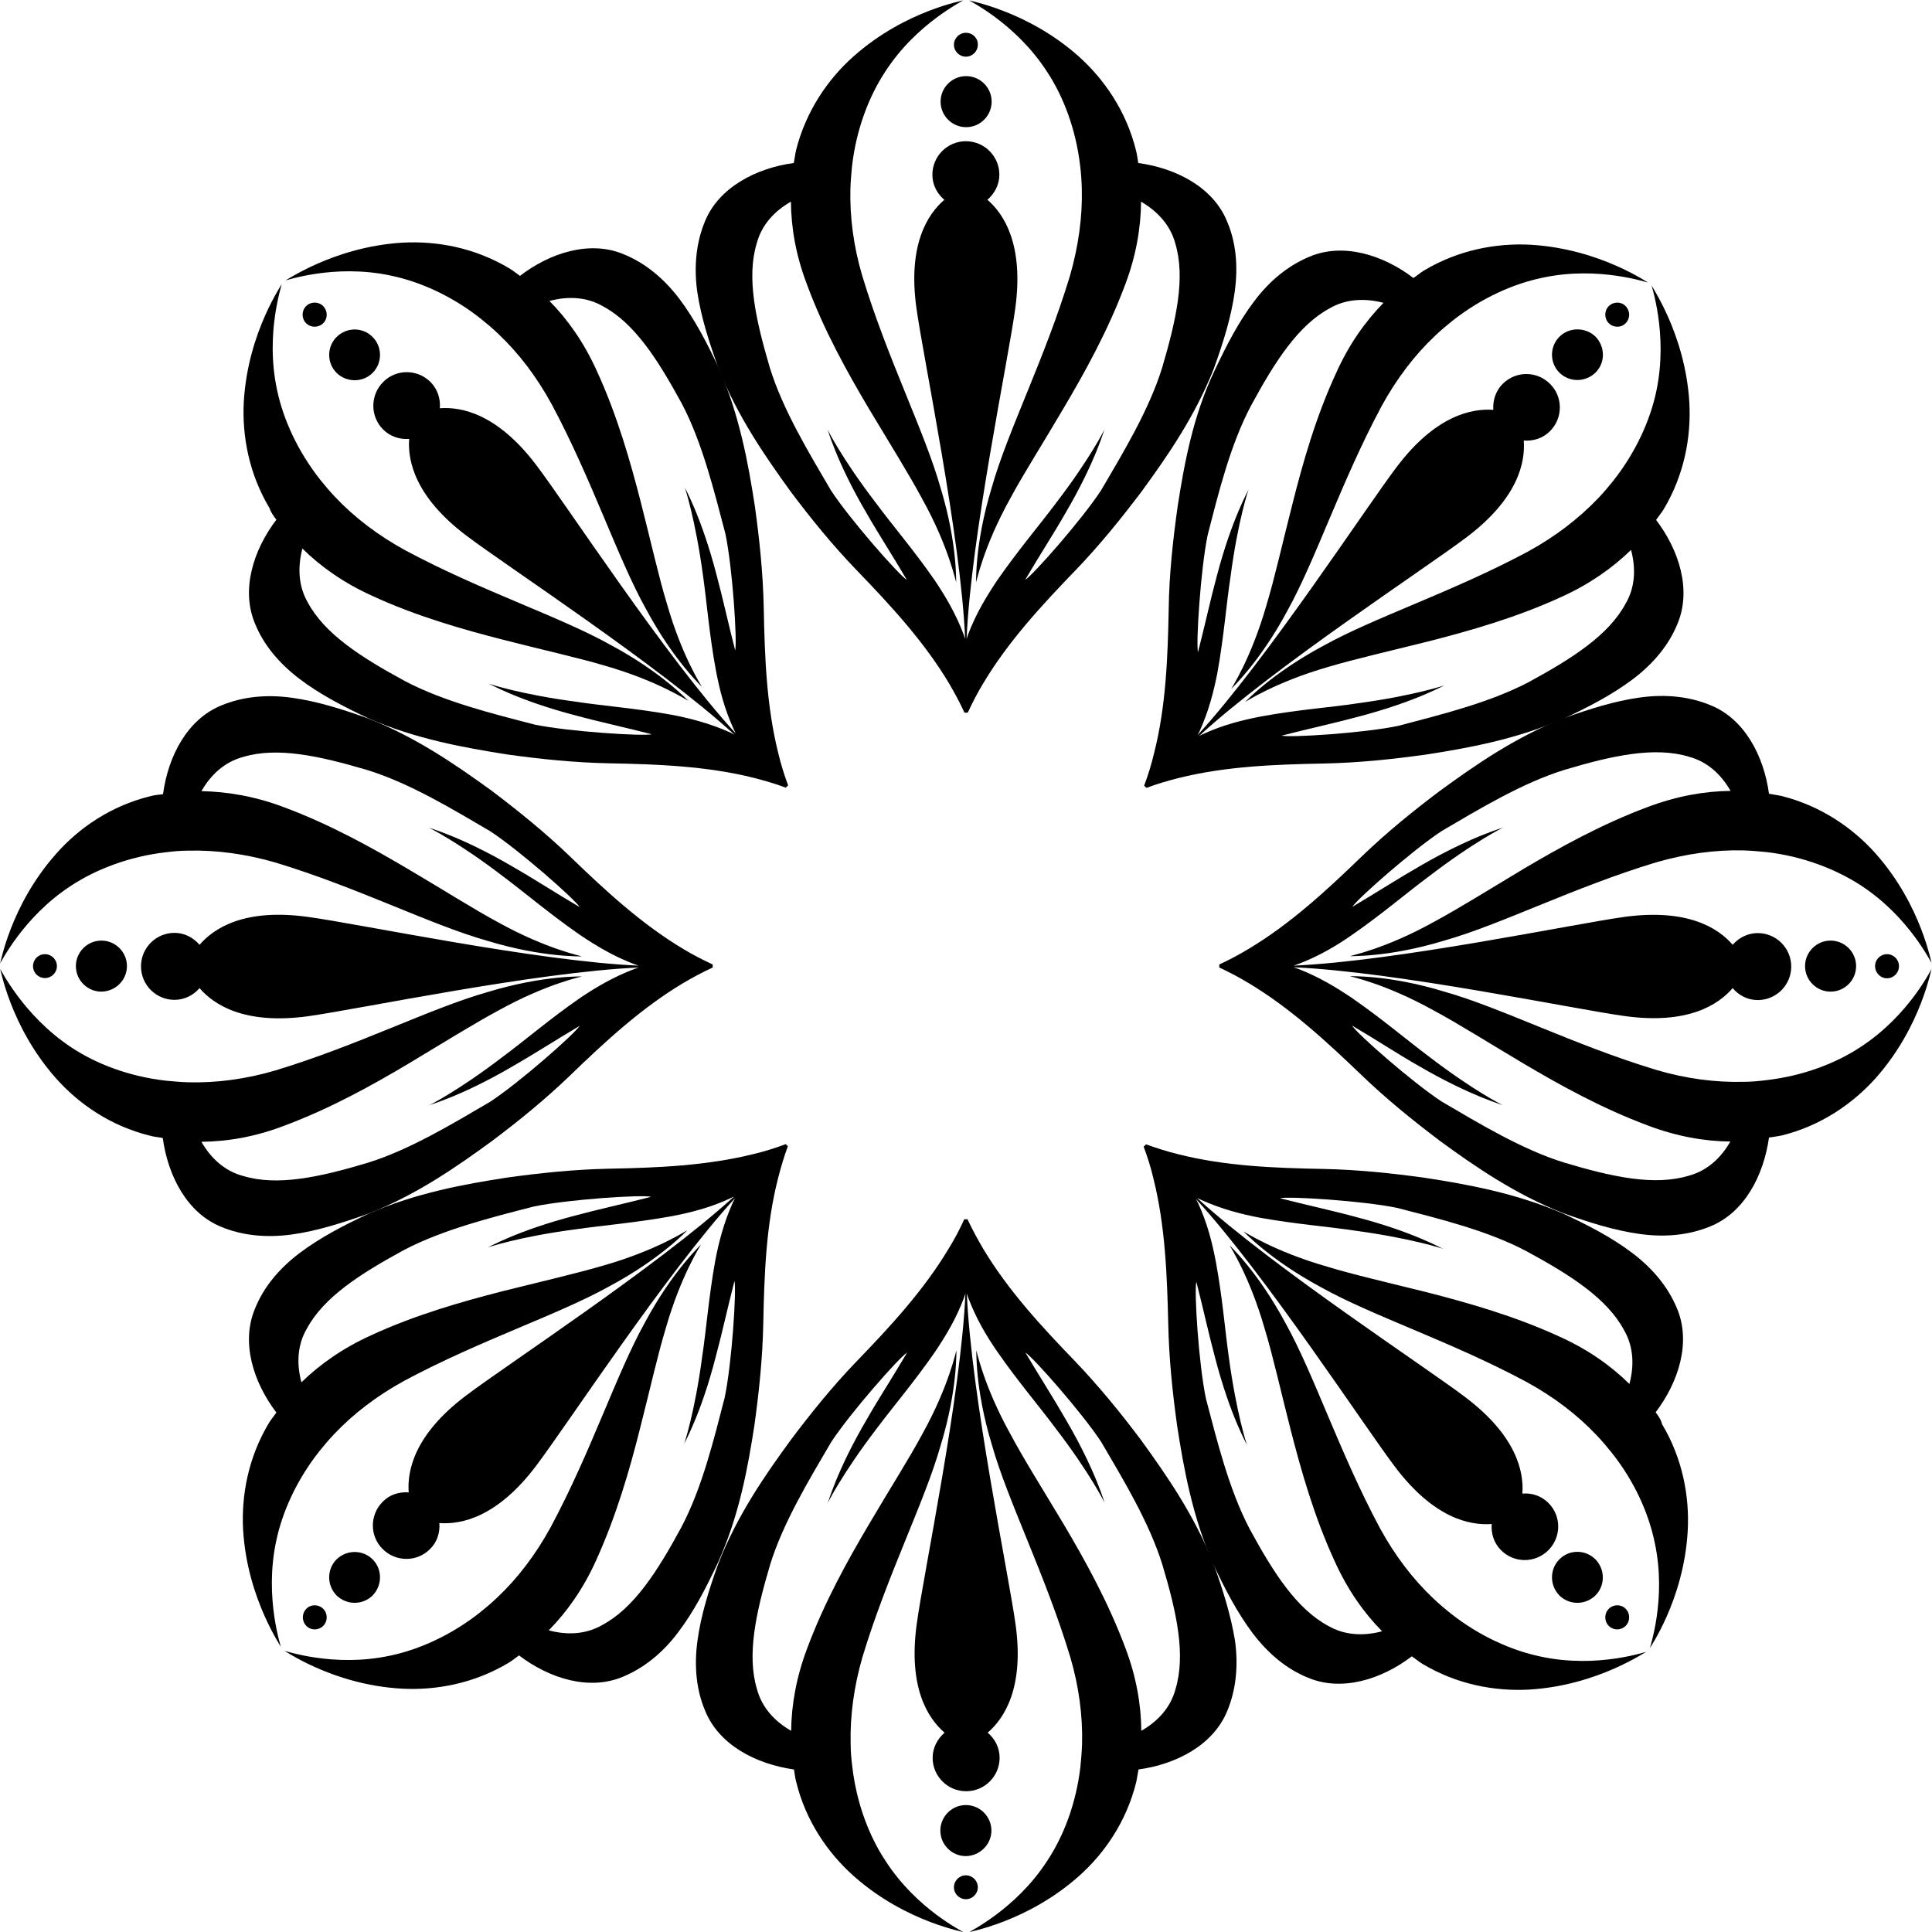 <?xml version="1.0" encoding="utf-8"?>
<!-- Generator: Adobe Illustrator 26.0.1, SVG Export Plug-In . SVG Version: 6.00 Build 0)  -->
<svg version="1.2" baseProfile="tiny" id="Layer_1" xmlns="http://www.w3.org/2000/svg" xmlns:xlink="http://www.w3.org/1999/xlink"
	 x="0px" y="0px" viewBox="0 0 82.49 82.49" overflow="visible" xml:space="preserve">
<g id="Layer_2">
</g>
<g>
	<path fill="#000000" d="M30.68,15.73c0.81,2.06,2.01,3.78,3.08,5.26c0.87,1.16,1.79,2.29,2.81,3.35c1.46,1.51,2.88,3.05,3.94,4.82
		c0,0,0,0,0,0c0.24,0.41,0.47,0.83,0.67,1.27h0.07h0.07c0.2-0.43,0.42-0.86,0.67-1.27c0,0,0,0,0,0c1.06-1.77,2.48-3.31,3.94-4.82
		c1.02-1.06,1.94-2.2,2.81-3.35c1.08-1.48,2.28-3.2,3.09-5.26c0.4-1.11,0.74-2.19,0.89-3.28c0.15-1.1,0.05-2.12-0.33-3
		c-0.59-1.45-2.17-2.27-3.79-2.49c-0.03-0.18-0.05-0.37-0.1-0.55c-0.41-1.66-1.35-3.02-2.44-4c-2.25-2-4.77-2.38-4.68-2.4
		c-0.05,0.01,1.97,0.95,3.33,3.06c0.7,1.06,1.23,2.46,1.41,4.02c0.04,0.32,0.06,0.64,0.07,0.97c0.03,1.19-0.14,2.45-0.51,3.73
		c-1.07,3.53-2.65,6.6-3.34,9.04c-0.74,2.43-0.65,4.06-0.67,4.04c0.02,0,0.3-1.49,1.46-3.58c0.57-1.06,1.37-2.31,2.27-3.84
		c0.9-1.52,1.91-3.33,2.65-5.32c0.46-1.22,0.66-2.41,0.67-3.52c0.7,0.41,1.25,1,1.46,1.78c0.44,1.46,0.05,3.24-0.56,5.31
		c-0.56,1.81-1.68,3.65-2.61,5.24c-0.82,1.25-2.9,3.61-3.24,3.82c0.61-1.04,1.23-1.99,1.72-2.85c1.31-2.23,1.67-3.63,1.68-3.61
		c0.02,0-0.64,1.3-2.09,3.19c-0.71,0.95-1.61,2-2.51,3.3c-0.44,0.66-0.89,1.39-1.24,2.31c-0.02,0.06-0.04,0.12-0.06,0.18
		c0.19-4.39,1.79-11.95,2.08-14.12c0.37-2.71-0.48-4.02-1.19-4.63c0.3-0.26,0.51-0.64,0.51-1.07c0-0.79-0.64-1.43-1.43-1.43
		c-0.79,0-1.43,0.64-1.43,1.43c0,0.43,0.2,0.81,0.51,1.07c-0.71,0.61-1.57,1.92-1.19,4.63c0.3,2.17,1.89,9.73,2.08,14.12
		c-0.02-0.06-0.04-0.13-0.06-0.18c-0.35-0.92-0.79-1.65-1.23-2.31c-0.9-1.3-1.8-2.34-2.51-3.3c-1.45-1.89-2.11-3.19-2.09-3.19
		c0.01-0.02,0.37,1.38,1.68,3.61c0.49,0.86,1.11,1.81,1.72,2.85c-0.34-0.21-2.42-2.57-3.24-3.82c-0.93-1.59-2.05-3.43-2.61-5.24
		c-0.61-2.07-1-3.85-0.56-5.31c0.21-0.79,0.76-1.38,1.46-1.78c0.01,1.11,0.21,2.29,0.68,3.52c0.73,1.99,1.75,3.8,2.65,5.32
		c0.91,1.52,1.7,2.78,2.27,3.84c1.16,2.09,1.44,3.58,1.46,3.58c-0.02,0.02,0.07-1.61-0.67-4.04c-0.69-2.43-2.27-5.51-3.34-9.04
		c-0.38-1.28-0.54-2.54-0.51-3.73c0.01-0.33,0.04-0.66,0.07-0.97c0.18-1.56,0.71-2.95,1.41-4.02c1.36-2.11,3.38-3.04,3.33-3.06
		c0.08,0.02-2.43,0.4-4.68,2.4c-1.1,0.98-2.03,2.34-2.45,4c-0.04,0.17-0.06,0.37-0.1,0.55c-1.62,0.22-3.2,1.05-3.79,2.49
		c-0.37,0.89-0.48,1.91-0.33,3C29.93,13.54,30.28,14.62,30.68,15.73z"/>
	<path fill="#000000" d="M40.16,4.34c0,0.6,0.49,1.09,1.09,1.09c0.6,0,1.09-0.49,1.09-1.09c0-0.6-0.49-1.09-1.09-1.09
		C40.65,3.25,40.16,3.74,40.16,4.34z"/>
	<path fill="#000000" d="M41.24,1.4c-0.28,0-0.51,0.23-0.51,0.51c0,0.28,0.23,0.51,0.51,0.51c0.28,0,0.51-0.23,0.51-0.51
		C41.76,1.63,41.53,1.4,41.24,1.4z"/>
	<path fill="#000000" d="M51.81,66.76C51,64.7,49.8,62.98,48.73,61.5c-0.87-1.16-1.79-2.29-2.81-3.36
		c-1.46-1.51-2.88-3.05-3.94-4.82c0,0,0,0,0,0c-0.24-0.41-0.47-0.83-0.67-1.26h-0.07h-0.07c-0.2,0.44-0.42,0.86-0.67,1.26
		c0,0,0,0,0,0c-1.06,1.77-2.48,3.31-3.94,4.82c-1.02,1.06-1.94,2.2-2.81,3.36c-1.08,1.48-2.27,3.19-3.08,5.26
		c-0.4,1.11-0.74,2.19-0.89,3.29c-0.15,1.09-0.05,2.11,0.33,3c0.59,1.45,2.16,2.27,3.79,2.5c0.03,0.18,0.05,0.37,0.1,0.55
		c0.41,1.66,1.35,3.02,2.45,4c2.25,2,4.77,2.38,4.68,2.4c0.05-0.01-1.97-0.94-3.33-3.06c-0.7-1.06-1.23-2.46-1.41-4.01
		c-0.04-0.32-0.07-0.64-0.07-0.97c-0.03-1.19,0.14-2.46,0.51-3.73c1.07-3.53,2.65-6.6,3.34-9.04c0.74-2.43,0.65-4.06,0.67-4.04
		c-0.02,0-0.3,1.49-1.46,3.58c-0.57,1.06-1.37,2.31-2.27,3.84c-0.9,1.52-1.91,3.33-2.65,5.32c-0.46,1.22-0.67,2.41-0.68,3.51
		c-0.7-0.4-1.25-0.99-1.46-1.78c-0.44-1.46-0.05-3.24,0.56-5.31c0.56-1.81,1.68-3.65,2.61-5.24c0.82-1.25,2.9-3.61,3.24-3.82
		c-0.61,1.04-1.23,1.99-1.72,2.85c-1.31,2.23-1.67,3.63-1.68,3.61c-0.02,0,0.64-1.3,2.09-3.2c0.71-0.95,1.61-2,2.51-3.3
		c0.44-0.66,0.89-1.39,1.23-2.3c0.02-0.06,0.04-0.12,0.06-0.18c-0.19,4.38-1.79,11.96-2.08,14.12c-0.37,2.71,0.48,4.02,1.19,4.63
		c-0.3,0.26-0.51,0.64-0.51,1.07c0,0.79,0.64,1.43,1.43,1.43c0.79,0,1.43-0.64,1.43-1.43c0-0.43-0.2-0.81-0.51-1.07
		c0.71-0.61,1.57-1.92,1.19-4.63c-0.3-2.16-1.89-9.73-2.08-14.12c0.02,0.06,0.04,0.13,0.06,0.18c0.35,0.92,0.79,1.65,1.24,2.3
		c0.9,1.3,1.8,2.34,2.51,3.3c1.45,1.89,2.11,3.2,2.09,3.2c-0.01,0.02-0.37-1.38-1.68-3.61c-0.49-0.86-1.11-1.82-1.72-2.85
		c0.34,0.21,2.42,2.57,3.24,3.82c0.93,1.59,2.05,3.43,2.61,5.24c0.62,2.07,1,3.85,0.56,5.31c-0.21,0.79-0.76,1.38-1.46,1.78
		c-0.01-1.11-0.21-2.29-0.67-3.51c-0.74-1.99-1.75-3.8-2.65-5.32c-0.91-1.52-1.7-2.77-2.27-3.84c-1.16-2.09-1.44-3.58-1.46-3.58
		c0.02-0.02-0.07,1.61,0.67,4.04c0.69,2.43,2.27,5.51,3.34,9.04c0.38,1.28,0.54,2.54,0.51,3.73c-0.01,0.33-0.04,0.65-0.07,0.97
		c-0.18,1.56-0.71,2.95-1.41,4.01c-1.36,2.11-3.38,3.04-3.33,3.06c-0.09-0.02,2.43-0.4,4.68-2.4c1.1-0.98,2.03-2.34,2.44-4
		c0.04-0.17,0.06-0.36,0.1-0.55c1.62-0.22,3.2-1.05,3.79-2.5c0.37-0.89,0.48-1.91,0.33-3C52.55,68.95,52.21,67.87,51.81,66.76z"/>
	<path fill="#000000" d="M42.33,78.16c0-0.6-0.49-1.09-1.09-1.09c-0.6,0-1.09,0.49-1.09,1.09c0,0.6,0.49,1.09,1.09,1.09
		C41.84,79.24,42.33,78.75,42.33,78.16z"/>
	<path fill="#000000" d="M41.24,81.09c0.28,0,0.51-0.23,0.51-0.51c0-0.28-0.23-0.51-0.51-0.51c-0.28,0-0.51,0.23-0.51,0.51
		C40.73,80.86,40.96,81.09,41.24,81.09z"/>
	<path fill="#000000" d="M11.8,22.19c-0.99,1.3-1.52,3-0.91,4.44c0.36,0.89,1.01,1.68,1.89,2.35c0.88,0.67,1.89,1.19,2.95,1.69
		c2.03,0.89,4.09,1.25,5.9,1.54c1.44,0.2,2.88,0.35,4.36,0.38c2.1,0.04,4.19,0.12,6.19,0.62c0,0,0,0,0,0
		c0.46,0.12,0.92,0.25,1.37,0.42l0.05-0.05l0.05-0.05c-0.17-0.45-0.31-0.91-0.42-1.37c0,0,0,0,0,0c-0.5-2-0.58-4.09-0.62-6.19
		c-0.03-1.48-0.18-2.92-0.38-4.36c-0.28-1.81-0.65-3.87-1.54-5.9c-0.5-1.06-1.02-2.07-1.69-2.96c-0.67-0.88-1.46-1.52-2.36-1.89
		c-1.44-0.61-3.14-0.08-4.44,0.92c-0.15-0.11-0.3-0.23-0.45-0.32c-1.47-0.88-3.08-1.18-4.56-1.1c-3,0.18-5.05,1.69-5.01,1.61
		c-0.02,0.04,2.06-0.73,4.52-0.2c1.24,0.26,2.61,0.87,3.83,1.84c0.25,0.2,0.5,0.41,0.74,0.64c0.87,0.82,1.64,1.83,2.28,3
		c1.74,3.25,2.8,6.54,4.03,8.75c1.2,2.24,2.41,3.33,2.39,3.33c0.01-0.01-0.84-1.26-1.5-3.57c-0.35-1.15-0.67-2.6-1.11-4.32
		c-0.44-1.71-1-3.7-1.89-5.63c-0.54-1.19-1.23-2.17-2.01-2.96c0.78-0.21,1.59-0.18,2.29,0.23c1.34,0.72,2.33,2.26,3.36,4.15
		c0.88,1.67,1.39,3.77,1.86,5.55c0.31,1.46,0.51,4.6,0.42,4.99c-0.3-1.17-0.54-2.28-0.8-3.24c-0.65-2.5-1.38-3.75-1.36-3.73
		c0.01-0.01,0.46,1.37,0.78,3.73c0.17,1.18,0.27,2.55,0.56,4.11c0.15,0.78,0.35,1.61,0.76,2.5c0.02,0.05,0.06,0.11,0.08,0.17
		c-2.97-3.23-7.19-9.71-8.51-11.45c-1.65-2.18-3.18-2.5-4.12-2.43c0.03-0.4-0.09-0.81-0.4-1.12c-0.56-0.56-1.47-0.56-2.02,0
		c-0.56,0.56-0.56,1.47,0,2.03c0.3,0.3,0.71,0.43,1.11,0.4c-0.07,0.93,0.25,2.47,2.43,4.12c1.74,1.32,8.22,5.54,11.46,8.51
		c-0.06-0.03-0.12-0.06-0.17-0.09c-0.89-0.4-1.73-0.61-2.5-0.76c-1.55-0.28-2.93-0.38-4.1-0.56c-2.36-0.31-3.75-0.77-3.74-0.78
		c-0.01-0.02,1.24,0.72,3.74,1.37c0.95,0.26,2.07,0.5,3.24,0.8c-0.39,0.09-3.53-0.11-4.99-0.41c-1.78-0.46-3.88-0.98-5.55-1.86
		c-1.9-1.03-3.43-2.02-4.15-3.36c-0.41-0.71-0.43-1.52-0.23-2.3c0.79,0.78,1.77,1.47,2.96,2.01c1.92,0.89,3.92,1.45,5.63,1.89
		c1.72,0.44,3.17,0.76,4.32,1.1c2.3,0.66,3.55,1.51,3.57,1.5c0,0.02-1.09-1.19-3.33-2.39c-2.21-1.23-5.5-2.29-8.75-4.03
		c-1.17-0.64-2.18-1.41-3-2.28c-0.23-0.24-0.44-0.49-0.64-0.74c-0.97-1.23-1.58-2.59-1.84-3.83c-0.53-2.46,0.24-4.54,0.19-4.52
		c0.08-0.05-1.43,2-1.61,5.01c-0.08,1.47,0.22,3.09,1.1,4.56C11.57,21.89,11.69,22.04,11.8,22.19z"/>
	<path fill="#000000" d="M15.91,15.92c0.42-0.42,0.42-1.11,0-1.53c-0.42-0.43-1.11-0.43-1.54,0c-0.42,0.42-0.42,1.11,0,1.53
		C14.8,16.34,15.49,16.34,15.91,15.92z"/>
	<path fill="#000000" d="M13.8,13.8c0.2-0.2,0.2-0.52,0-0.73c-0.2-0.2-0.53-0.2-0.73,0c-0.2,0.2-0.2,0.53,0,0.73
		C13.27,14,13.6,14,13.8,13.8z"/>
	<path fill="#000000" d="M70.69,60.3c0.99-1.3,1.52-3,0.91-4.44c-0.37-0.89-1.01-1.68-1.89-2.35c-0.88-0.67-1.89-1.19-2.96-1.69
		c-2.03-0.88-4.09-1.25-5.9-1.53c-1.44-0.2-2.88-0.35-4.36-0.38c-2.1-0.04-4.19-0.12-6.19-0.63l0,0c-0.46-0.11-0.92-0.26-1.37-0.42
		l-0.05,0.05l-0.05,0.05c0.17,0.45,0.31,0.9,0.42,1.37c0,0,0,0,0,0c0.5,2,0.58,4.09,0.63,6.19c0.03,1.48,0.18,2.92,0.38,4.36
		c0.28,1.81,0.65,3.87,1.54,5.9c0.5,1.06,1.02,2.07,1.69,2.96c0.67,0.88,1.46,1.53,2.35,1.89c1.44,0.61,3.14,0.08,4.44-0.91
		c0.15,0.1,0.3,0.23,0.45,0.32c1.47,0.88,3.08,1.18,4.56,1.1c3-0.18,5.05-1.69,5.01-1.61c0.03-0.04-2.06,0.73-4.52,0.2
		c-1.24-0.26-2.61-0.87-3.84-1.84c-0.25-0.2-0.5-0.41-0.74-0.64c-0.87-0.82-1.64-1.83-2.28-3c-1.74-3.25-2.8-6.54-4.03-8.75
		c-1.2-2.24-2.41-3.33-2.39-3.33c-0.01,0.01,0.84,1.27,1.5,3.57c0.35,1.15,0.67,2.6,1.11,4.32c0.44,1.71,1,3.71,1.89,5.63
		c0.54,1.19,1.23,2.17,2.01,2.96c-0.78,0.21-1.59,0.18-2.3-0.23c-1.34-0.72-2.33-2.25-3.36-4.15c-0.88-1.68-1.39-3.77-1.86-5.55
		c-0.31-1.46-0.51-4.61-0.41-4.99c0.3,1.17,0.54,2.28,0.8,3.24c0.65,2.5,1.38,3.74,1.37,3.74c-0.01,0.01-0.46-1.37-0.78-3.74
		c-0.17-1.18-0.27-2.55-0.56-4.11c-0.15-0.78-0.35-1.61-0.76-2.5c-0.03-0.05-0.06-0.11-0.09-0.17c2.97,3.23,7.19,9.71,8.51,11.45
		c1.65,2.18,3.18,2.5,4.12,2.43c-0.03,0.4,0.09,0.81,0.4,1.12c0.56,0.56,1.46,0.56,2.02,0c0.56-0.56,0.56-1.47,0-2.02
		c-0.31-0.31-0.71-0.43-1.11-0.4c0.07-0.93-0.25-2.46-2.43-4.11c-1.74-1.32-8.22-5.55-11.46-8.51c0.06,0.03,0.12,0.06,0.17,0.08
		c0.89,0.4,1.72,0.61,2.5,0.76c1.55,0.28,2.93,0.38,4.11,0.56c2.36,0.32,3.75,0.77,3.74,0.78c0.01,0.02-1.24-0.72-3.74-1.37
		c-0.95-0.26-2.07-0.5-3.24-0.8c0.39-0.09,3.53,0.11,4.99,0.41c1.78,0.46,3.88,0.97,5.55,1.86c1.9,1.03,3.43,2.02,4.15,3.36
		c0.41,0.71,0.44,1.51,0.23,2.3c-0.79-0.78-1.77-1.47-2.96-2.01c-1.93-0.89-3.92-1.45-5.63-1.89c-1.72-0.43-3.17-0.76-4.32-1.11
		c-2.3-0.66-3.55-1.51-3.57-1.5c0-0.02,1.09,1.19,3.33,2.39c2.21,1.23,5.5,2.29,8.75,4.03c1.17,0.64,2.18,1.41,3,2.28
		c0.23,0.24,0.44,0.49,0.64,0.74c0.98,1.23,1.58,2.59,1.84,3.84c0.53,2.45-0.24,4.54-0.2,4.51c-0.07,0.05,1.44-2,1.61-5.01
		c0.08-1.47-0.22-3.09-1.1-4.56C70.92,60.61,70.8,60.45,70.69,60.3z"/>
	<path fill="#000000" d="M66.58,66.58c-0.42,0.42-0.42,1.11,0,1.54c0.42,0.42,1.11,0.42,1.54,0c0.42-0.42,0.42-1.11,0-1.54
		C67.69,66.15,67,66.15,66.58,66.58z"/>
	<path fill="#000000" d="M68.69,68.69c-0.2,0.2-0.2,0.53,0,0.73c0.2,0.2,0.52,0.2,0.72,0c0.2-0.2,0.2-0.53,0-0.73
		C69.22,68.49,68.89,68.49,68.69,68.69z"/>
	<path fill="#000000" d="M12.45,52.71c1.1-0.15,2.17-0.5,3.28-0.89c2.06-0.81,3.78-2.01,5.26-3.09c1.16-0.87,2.29-1.79,3.35-2.81
		c1.51-1.46,3.05-2.88,4.82-3.94l0,0c0.41-0.24,0.83-0.47,1.27-0.67v-0.06v-0.07c-0.43-0.2-0.86-0.42-1.27-0.67c0,0,0,0,0,0
		c-1.77-1.06-3.31-2.48-4.82-3.94c-1.06-1.02-2.2-1.94-3.35-2.81c-1.48-1.07-3.2-2.27-5.26-3.08c-1.11-0.4-2.19-0.74-3.28-0.89
		c-1.1-0.15-2.11-0.04-3,0.33c-1.45,0.59-2.27,2.16-2.49,3.79C6.77,33.93,6.57,33.95,6.4,34c-1.66,0.41-3.02,1.34-4,2.45
		c-2,2.25-2.38,4.76-2.4,4.68c0.01,0.05,0.95-1.97,3.06-3.33c1.06-0.69,2.46-1.23,4.01-1.41c0.32-0.04,0.64-0.07,0.97-0.07
		c1.19-0.03,2.46,0.14,3.73,0.51c3.53,1.07,6.6,2.65,9.04,3.34c2.43,0.74,4.06,0.65,4.04,0.67c0-0.02-1.49-0.3-3.58-1.46
		c-1.06-0.57-2.31-1.37-3.84-2.27c-1.52-0.9-3.33-1.91-5.32-2.65c-1.22-0.46-2.4-0.66-3.51-0.68c0.4-0.7,0.99-1.25,1.78-1.46
		c1.46-0.44,3.24-0.05,5.31,0.56c1.81,0.56,3.65,1.68,5.24,2.61c1.25,0.82,3.61,2.9,3.82,3.24c-1.04-0.61-1.99-1.23-2.85-1.72
		c-2.23-1.31-3.63-1.67-3.61-1.68c0-0.01,1.3,0.64,3.19,2.09c0.95,0.71,2,1.61,3.3,2.51c0.66,0.44,1.39,0.89,2.31,1.24
		c0.06,0.02,0.12,0.04,0.18,0.06c-4.38-0.19-11.95-1.79-14.12-2.08c-2.71-0.38-4.02,0.48-4.63,1.19c-0.26-0.3-0.63-0.51-1.07-0.51
		c-0.79,0-1.43,0.64-1.43,1.43c0,0.79,0.64,1.43,1.43,1.43c0.43,0,0.81-0.2,1.07-0.5c0.61,0.71,1.92,1.57,4.63,1.2
		c2.16-0.3,9.73-1.89,14.12-2.08c-0.06,0.02-0.13,0.04-0.18,0.06c-0.92,0.35-1.65,0.79-2.31,1.23c-1.3,0.9-2.34,1.8-3.3,2.51
		c-1.89,1.45-3.19,2.11-3.19,2.09c-0.02-0.01,1.38-0.37,3.61-1.68c0.86-0.49,1.82-1.11,2.85-1.72c-0.21,0.34-2.57,2.42-3.82,3.24
		c-1.59,0.93-3.43,2.05-5.24,2.61c-2.07,0.62-3.85,1-5.31,0.56c-0.79-0.21-1.38-0.76-1.78-1.46c1.11-0.01,2.29-0.21,3.52-0.68
		c1.99-0.74,3.8-1.75,5.31-2.65c1.52-0.91,2.78-1.7,3.84-2.27c2.09-1.16,3.58-1.45,3.58-1.46c0.02,0.01-1.61-0.07-4.04,0.67
		c-2.43,0.69-5.51,2.27-9.04,3.34c-1.28,0.38-2.54,0.54-3.73,0.51c-0.33-0.01-0.65-0.04-0.97-0.07c-1.56-0.18-2.95-0.71-4.01-1.41
		C0.95,43.34,0.01,41.32,0,41.37c0.02-0.09,0.4,2.43,2.4,4.68c0.98,1.1,2.34,2.03,4,2.44c0.17,0.05,0.37,0.06,0.55,0.1
		c0.22,1.62,1.04,3.2,2.49,3.79C10.33,52.75,11.35,52.86,12.45,52.71z"/>
	<path fill="#000000" d="M5.42,41.25c0-0.6-0.49-1.09-1.09-1.09c-0.6,0-1.09,0.49-1.09,1.09c0,0.6,0.49,1.09,1.09,1.09
		C4.93,42.33,5.42,41.85,5.42,41.25z"/>
	<path fill="#000000" d="M2.43,41.25c0-0.28-0.23-0.51-0.51-0.51c-0.29,0-0.51,0.23-0.51,0.51c0,0.29,0.23,0.51,0.51,0.51
		S2.43,41.53,2.43,41.25z"/>
	<path fill="#000000" d="M79.43,44.71c-1.06,0.7-2.46,1.23-4.02,1.41c-0.32,0.04-0.64,0.07-0.97,0.07
		c-1.19,0.03-2.45-0.13-3.73-0.51c-3.53-1.07-6.6-2.65-9.04-3.34c-2.43-0.74-4.06-0.65-4.04-0.66c0,0.01,1.49,0.3,3.58,1.46
		c1.06,0.57,2.31,1.36,3.84,2.27c1.52,0.9,3.33,1.91,5.32,2.65c1.22,0.46,2.4,0.67,3.51,0.68c-0.4,0.7-0.99,1.25-1.78,1.46
		c-1.46,0.44-3.24,0.06-5.31-0.56c-1.81-0.56-3.65-1.68-5.24-2.61c-1.25-0.82-3.62-2.9-3.82-3.24c1.04,0.61,1.99,1.24,2.86,1.73
		c2.23,1.3,3.63,1.67,3.61,1.68c0,0.02-1.3-0.64-3.19-2.09c-0.95-0.71-2-1.61-3.3-2.51c-0.66-0.44-1.39-0.89-2.3-1.24
		c-0.06-0.02-0.12-0.04-0.18-0.06c4.38,0.19,11.95,1.78,14.12,2.08c2.71,0.38,4.02-0.48,4.63-1.19c0.26,0.31,0.64,0.51,1.07,0.51
		c0.79,0,1.43-0.64,1.43-1.43c0-0.79-0.64-1.43-1.43-1.43c-0.43,0-0.81,0.2-1.07,0.5c-0.61-0.71-1.92-1.56-4.63-1.19
		c-2.16,0.3-9.73,1.89-14.12,2.08c0.06-0.02,0.12-0.04,0.18-0.06c0.92-0.35,1.65-0.79,2.3-1.24c1.3-0.9,2.34-1.8,3.3-2.51
		c1.89-1.45,3.19-2.11,3.19-2.09c0.02,0-1.38,0.37-3.61,1.67c-0.86,0.49-1.82,1.11-2.85,1.72c0.21-0.34,2.57-2.42,3.82-3.24
		c1.59-0.93,3.43-2.05,5.24-2.61c2.07-0.62,3.86-1,5.31-0.56c0.79,0.21,1.38,0.76,1.78,1.46c-1.11,0.01-2.29,0.22-3.52,0.68
		c-1.99,0.74-3.8,1.75-5.32,2.65c-1.52,0.91-2.78,1.7-3.84,2.27c-2.09,1.16-3.58,1.44-3.58,1.46c-0.02-0.02,1.61,0.07,4.04-0.67
		c2.43-0.69,5.51-2.27,9.04-3.34c1.28-0.37,2.54-0.54,3.73-0.51c0.33,0.01,0.65,0.04,0.97,0.07c1.56,0.18,2.95,0.72,4.02,1.41
		c2.11,1.36,3.04,3.38,3.05,3.33c-0.02,0.09-0.4-2.43-2.4-4.68c-0.98-1.1-2.34-2.03-4-2.45c-0.17-0.04-0.36-0.06-0.55-0.1
		c-0.22-1.62-1.05-3.2-2.5-3.78c-0.89-0.37-1.91-0.48-3-0.33c-1.1,0.15-2.18,0.5-3.28,0.89c-2.06,0.81-3.78,2.01-5.26,3.09
		c-1.16,0.87-2.29,1.79-3.35,2.81c-1.51,1.46-3.05,2.88-4.82,3.94c0,0,0,0,0,0c-0.41,0.25-0.83,0.47-1.26,0.67l0,0.06v0.07
		c0.43,0.2,0.85,0.42,1.26,0.67c0,0,0,0,0,0c1.77,1.06,3.31,2.48,4.82,3.93c1.06,1.02,2.2,1.94,3.35,2.81
		c1.48,1.08,3.2,2.27,5.26,3.08c1.11,0.4,2.19,0.74,3.28,0.89c1.1,0.15,2.11,0.04,3-0.33c1.45-0.59,2.27-2.16,2.5-3.79
		c0.18-0.03,0.37-0.05,0.55-0.09c1.66-0.41,3.02-1.35,4-2.44c2-2.25,2.38-4.77,2.4-4.68C82.48,41.32,81.54,43.34,79.43,44.71z"/>
	<path fill="#000000" d="M77.07,41.25c0,0.6,0.49,1.09,1.09,1.09c0.6,0,1.09-0.49,1.09-1.09c0-0.6-0.49-1.09-1.09-1.09
		C77.56,40.16,77.07,40.65,77.07,41.25z"/>
	<path fill="#000000" d="M80.06,41.25c0,0.29,0.23,0.52,0.51,0.52c0.28,0,0.51-0.23,0.51-0.52c0-0.28-0.23-0.51-0.51-0.51
		C80.29,40.74,80.06,40.96,80.06,41.25z"/>
	<path fill="#000000" d="M32.21,60.86c0.2-1.44,0.35-2.88,0.38-4.36c0.04-2.1,0.12-4.19,0.63-6.19h0c0.12-0.46,0.25-0.92,0.42-1.37
		L33.6,48.9l-0.05-0.05c-0.45,0.17-0.9,0.31-1.36,0.42c0,0,0,0,0,0c-2,0.5-4.09,0.59-6.19,0.63c-1.47,0.03-2.92,0.18-4.36,0.38
		c-1.81,0.28-3.87,0.65-5.9,1.54c-1.07,0.5-2.07,1.02-2.96,1.69c-0.88,0.67-1.53,1.46-1.89,2.36c-0.61,1.44-0.08,3.14,0.91,4.44
		c-0.1,0.15-0.23,0.3-0.32,0.45c-0.88,1.47-1.18,3.08-1.1,4.56c0.18,3,1.69,5.05,1.61,5.01c0.04,0.03-0.72-2.06-0.2-4.52
		c0.26-1.25,0.87-2.61,1.84-3.84c0.2-0.25,0.41-0.5,0.64-0.74c0.82-0.87,1.83-1.64,3-2.28c3.25-1.74,6.54-2.8,8.75-4.03
		c2.24-1.2,3.33-2.41,3.33-2.39c-0.02-0.01-1.27,0.84-3.57,1.5c-1.16,0.34-2.6,0.67-4.32,1.1c-1.71,0.44-3.71,1-5.63,1.89
		c-1.19,0.54-2.17,1.23-2.96,2c-0.21-0.78-0.18-1.59,0.23-2.29c0.72-1.34,2.26-2.33,4.15-3.36c1.68-0.88,3.77-1.4,5.56-1.86
		c1.46-0.3,4.6-0.51,4.99-0.41c-1.17,0.3-2.28,0.54-3.24,0.8c-2.5,0.65-3.75,1.38-3.74,1.37c-0.01-0.01,1.37-0.47,3.74-0.78
		c1.17-0.17,2.55-0.28,4.11-0.56c0.78-0.15,1.61-0.35,2.5-0.76c0.06-0.03,0.11-0.06,0.17-0.08c-3.24,2.96-9.72,7.19-11.46,8.51
		c-2.18,1.65-2.5,3.18-2.43,4.12c-0.4-0.03-0.81,0.09-1.11,0.4c-0.56,0.56-0.56,1.47,0,2.02c0.56,0.56,1.47,0.56,2.02,0
		c0.31-0.3,0.43-0.71,0.4-1.11c0.94,0.07,2.47-0.25,4.12-2.43c1.32-1.74,5.55-8.22,8.51-11.45c-0.03,0.06-0.06,0.11-0.09,0.17
		c-0.4,0.89-0.61,1.72-0.76,2.5c-0.28,1.55-0.38,2.93-0.56,4.11c-0.31,2.36-0.77,3.75-0.78,3.74c-0.02,0.01,0.72-1.24,1.36-3.74
		c0.26-0.96,0.5-2.07,0.8-3.24c0.09,0.39-0.11,3.53-0.42,4.99c-0.46,1.78-0.97,3.88-1.86,5.55c-1.03,1.9-2.02,3.43-3.36,4.15
		c-0.71,0.41-1.51,0.44-2.29,0.23c0.78-0.79,1.47-1.77,2.01-2.96c0.88-1.93,1.45-3.92,1.88-5.63c0.44-1.72,0.76-3.17,1.11-4.32
		c0.66-2.3,1.51-3.55,1.5-3.57c0.03,0-1.19,1.09-2.39,3.33c-1.23,2.21-2.29,5.51-4.03,8.75c-0.64,1.17-1.41,2.18-2.28,3
		c-0.24,0.23-0.49,0.44-0.74,0.64c-1.23,0.97-2.59,1.58-3.83,1.84c-2.45,0.53-4.54-0.24-4.52-0.2c-0.05-0.08,2,1.44,5.01,1.61
		c1.47,0.08,3.09-0.22,4.56-1.1c0.15-0.09,0.3-0.21,0.45-0.32c1.3,0.99,3,1.52,4.44,0.91c0.89-0.37,1.69-1.01,2.35-1.89
		c0.67-0.88,1.19-1.89,1.69-2.95C31.56,64.73,31.93,62.67,32.21,60.86z"/>
	<path fill="#000000" d="M15.91,68.12c0.42-0.43,0.42-1.12,0-1.54c-0.42-0.42-1.11-0.42-1.54,0c-0.42,0.42-0.42,1.11,0,1.54
		C14.8,68.54,15.49,68.54,15.91,68.12z"/>
	<path fill="#000000" d="M13.8,69.42c0.2-0.2,0.2-0.53,0-0.73c-0.2-0.2-0.53-0.2-0.72,0c-0.2,0.2-0.2,0.53,0,0.73
		C13.27,69.62,13.6,69.62,13.8,69.42z"/>
	<path fill="#000000" d="M50.28,21.63c-0.2,1.44-0.36,2.89-0.38,4.36c-0.04,2.1-0.12,4.2-0.63,6.19c0,0,0,0,0,0
		c-0.11,0.46-0.25,0.92-0.42,1.37l0.05,0.04l0.05,0.05c0.45-0.17,0.9-0.3,1.37-0.42l0,0c2-0.5,4.09-0.58,6.19-0.62
		c1.48-0.03,2.92-0.18,4.36-0.38c1.81-0.28,3.87-0.65,5.9-1.54c1.07-0.5,2.07-1.02,2.96-1.69c0.88-0.67,1.53-1.46,1.89-2.35
		c0.61-1.44,0.08-3.14-0.91-4.44c0.1-0.15,0.23-0.3,0.32-0.45c0.88-1.47,1.18-3.08,1.1-4.56c-0.18-3-1.69-5.05-1.61-5.01
		c-0.04-0.03,0.72,2.06,0.2,4.52c-0.26,1.24-0.87,2.6-1.84,3.83c-0.2,0.25-0.41,0.5-0.64,0.74c-0.82,0.86-1.83,1.64-3,2.28
		c-3.25,1.74-6.54,2.8-8.75,4.03c-2.24,1.2-3.33,2.41-3.33,2.39c0.01,0.01,1.27-0.84,3.57-1.5c1.15-0.34,2.6-0.67,4.32-1.1
		c1.71-0.44,3.7-1,5.63-1.89c1.19-0.54,2.17-1.23,2.96-2c0.21,0.78,0.18,1.59-0.23,2.29c-0.72,1.34-2.25,2.33-4.15,3.36
		c-1.68,0.88-3.77,1.39-5.55,1.86c-1.46,0.31-4.61,0.51-4.99,0.42c1.17-0.3,2.28-0.54,3.24-0.8c2.5-0.65,3.75-1.38,3.74-1.36
		c0.01,0.01-1.37,0.46-3.74,0.78c-1.18,0.18-2.55,0.27-4.11,0.56c-0.78,0.15-1.61,0.35-2.5,0.76c-0.06,0.02-0.12,0.06-0.17,0.09
		c3.23-2.97,9.71-7.19,11.45-8.51c2.18-1.65,2.5-3.18,2.43-4.12c0.4,0.03,0.81-0.09,1.12-0.4c0.56-0.56,0.56-1.47,0-2.02
		c-0.56-0.56-1.46-0.56-2.02,0c-0.3,0.3-0.43,0.71-0.4,1.11c-0.93-0.07-2.47,0.25-4.12,2.43c-1.32,1.74-5.54,8.22-8.51,11.46
		c0.03-0.06,0.06-0.12,0.09-0.17c0.4-0.89,0.61-1.73,0.76-2.5c0.28-1.56,0.38-2.93,0.56-4.1c0.31-2.37,0.77-3.75,0.78-3.74
		c0.02-0.01-0.72,1.24-1.37,3.73c-0.26,0.96-0.5,2.07-0.8,3.24c-0.09-0.39,0.11-3.53,0.41-4.99c0.46-1.79,0.97-3.88,1.86-5.55
		c1.03-1.9,2.02-3.43,3.36-4.15c0.71-0.41,1.52-0.43,2.29-0.23c-0.78,0.8-1.47,1.77-2.01,2.97c-0.89,1.92-1.45,3.92-1.88,5.63
		c-0.44,1.72-0.76,3.17-1.11,4.32c-0.66,2.3-1.51,3.55-1.5,3.57c-0.03,0,1.19-1.09,2.39-3.33c1.23-2.21,2.29-5.5,4.03-8.75
		c0.64-1.17,1.41-2.18,2.28-3c0.24-0.23,0.49-0.44,0.74-0.64c1.23-0.97,2.59-1.58,3.84-1.84c2.45-0.53,4.54,0.24,4.52,0.2
		c0.05,0.07-2-1.43-5.01-1.61c-1.47-0.08-3.09,0.22-4.56,1.1c-0.15,0.09-0.3,0.22-0.45,0.32c-1.3-0.99-3-1.52-4.44-0.91
		c-0.89,0.37-1.69,1.01-2.35,1.89c-0.67,0.88-1.19,1.89-1.69,2.95C50.93,17.76,50.56,19.83,50.28,21.63z"/>
	<path fill="#000000" d="M66.58,14.38c-0.42,0.42-0.42,1.11,0,1.53c0.42,0.42,1.11,0.42,1.54,0c0.43-0.42,0.42-1.11,0-1.54
		C67.69,13.96,67,13.96,66.58,14.38z"/>
	<path fill="#000000" d="M68.69,13.07c-0.2,0.2-0.2,0.53,0,0.73c0.2,0.2,0.53,0.2,0.72,0c0.2-0.2,0.2-0.52,0-0.73
		C69.22,12.87,68.89,12.87,68.69,13.07z"/>
</g>
</svg>
